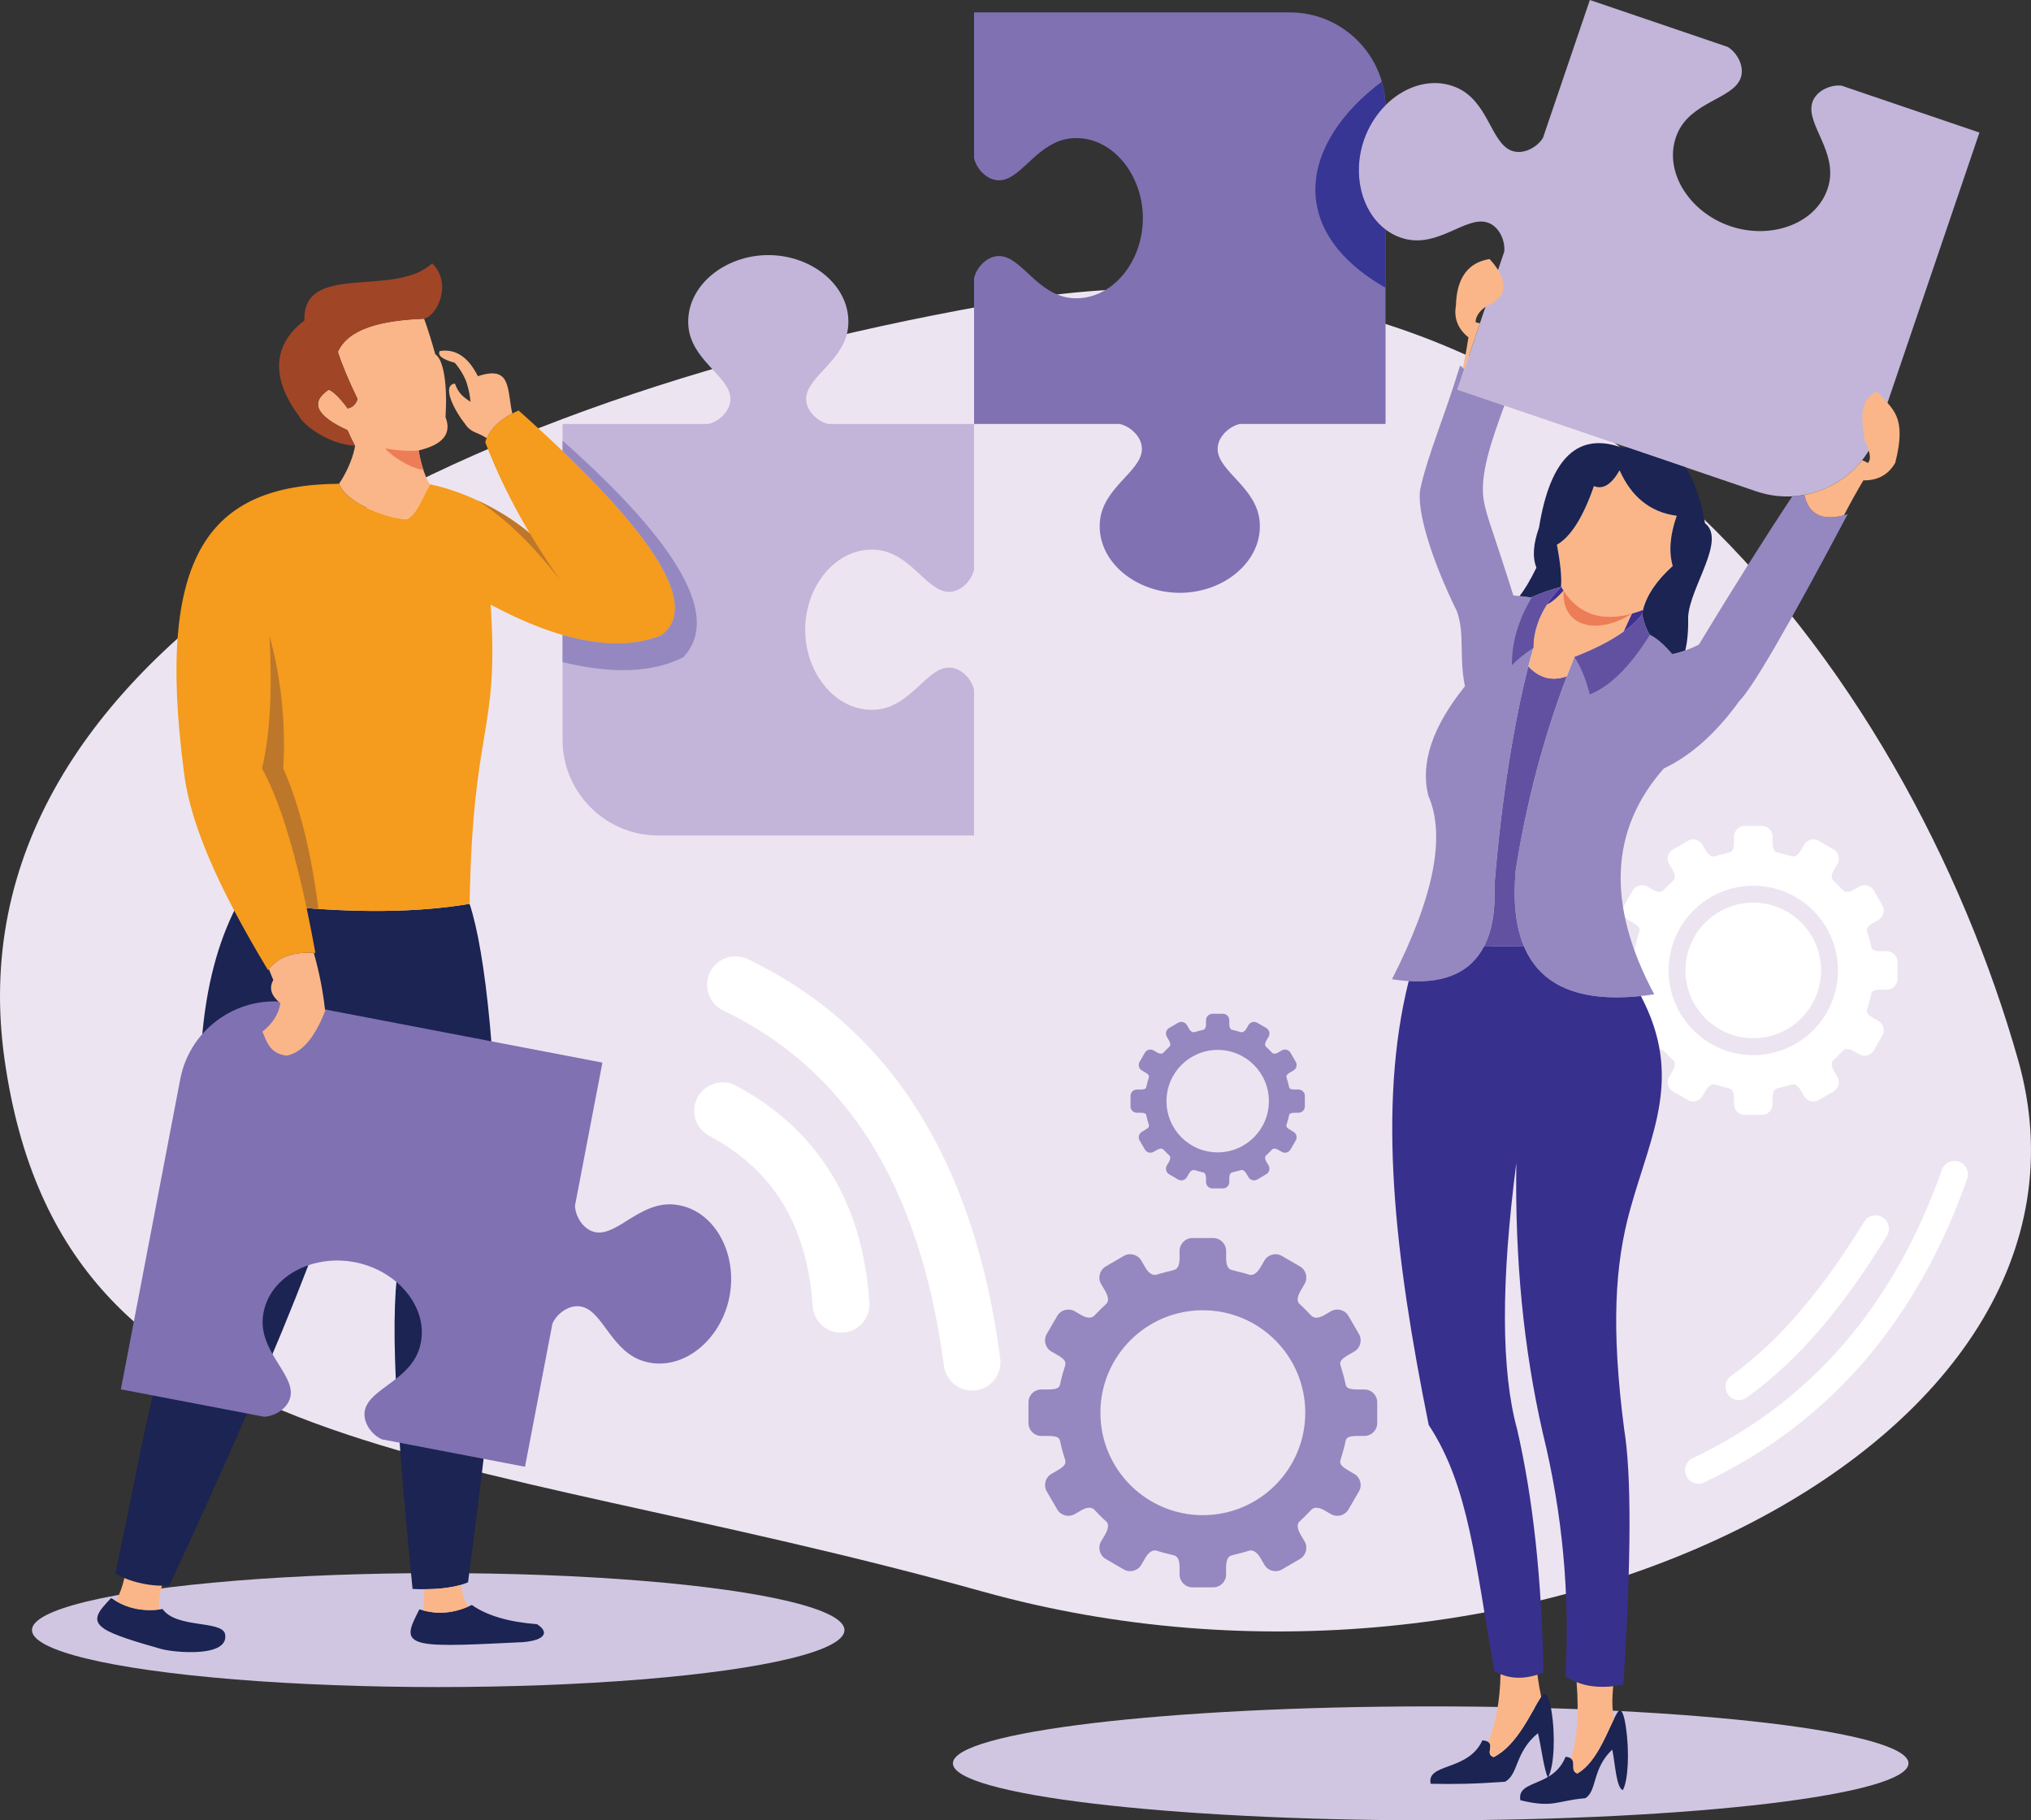 <?xml version="1.0" encoding="UTF-8"?><svg id="a" xmlns="http://www.w3.org/2000/svg" viewBox="0 0 1741.29 1560.48"><rect x="0" y="0" width="1741.29" height="1560.48" fill="#333333" stroke="none"/><ellipse cx="375.71" cy="1397.39" rx="348.3" ry="48.84" style="fill:#d1c6e2;"/><path d="M1226.58,1560.48c225.65,0,409.66-21.96,409.66-48.87s-184.01-48.8-409.66-48.8-409.59,21.93-409.59,48.8,184.01,48.87,409.59,48.87Z" style="fill:#d1c6e2; fill-rule:evenodd;"/><path d="M842.58,1364.4C380.14,1235.38,53.77,1259.08,3.93,908.42-45.91,557.77,386.3,339.33,867.07,258.04c480.74-81.3,769.24,319.99,863.11,650.38,93.87,330.38-425.23,584.99-887.6,455.97Z" style="fill:#ede4f1; fill-rule:evenodd;"/><path d="M963.47,1076.66l-15.46,8.99c-5.22,3.04-7.02,9.79-4.01,15.01l3.46,5.85c4.01,6.95,2.28,10.1,1,11.21-3.42,3.08-6.64,6.43-9.86,9.75-.9,.97-3.91,4.32-11.76-.24l-5.4-3.15c-5.26-3.01-11.97-1.25-15.01,3.98l-8.99,15.5c-3.04,5.22-1.24,11.97,3.94,15.01l5.36,3.08c7.37,4.29,7.16,6.5,6.26,9.61-1.31,4.32-2.7,8.61-3.6,13.08-.83,3.94-.48,6.78-10.52,6.78h-6.16c-6.02,0-10.96,4.91-10.96,10.97v17.92c0,6.05,4.95,10.96,10.96,10.96h6.16c10.03,0,9.69,2.84,10.52,6.78,.9,4.46,2.28,8.75,3.6,13.04,.9,3.15,1.11,5.33-6.26,9.62l-5.36,3.11c-5.19,3.04-6.99,9.79-3.94,15.01l8.99,15.46c3.04,5.22,9.75,7.02,15.01,3.98l5.4-3.11c7.85-4.6,10.86-1.25,11.76-.24,3.22,3.32,6.43,6.67,9.86,9.75,1.28,1.11,3.01,4.26-1,11.17l-3.46,5.88c-3.01,5.22-1.21,11.97,4.01,15.01l15.46,8.99c5.22,3.04,12,1.25,15.01-3.98l3.42-5.85c4.08-7.02,8.09-6.78,9.79-6.23,4.95,1.59,9.51,2.59,14.63,3.91,1.83,.48,5.01,1.83,5.01,10.24v6.26c0,6.05,4.95,11,10.96,11h17.92c6.05,0,11-4.95,11-11v-6.26c0-8.41,3.18-9.75,5.05-10.24,5.05-1.32,9.62-2.32,14.56-3.91,1.69-.55,5.71-.79,9.82,6.23l3.42,5.85c3.04,5.22,9.75,7.02,15.01,3.98l15.46-8.99c5.22-3.04,7.02-9.79,3.98-15.01l-3.42-5.88c-4.05-6.92-2.28-10.07-1-11.17,3.42-3.08,6.61-6.43,9.82-9.75,.93-1,3.94-4.36,11.79,.24l5.4,3.11c5.22,3.04,11.97,1.25,15.01-3.98l8.99-15.46c3.04-5.22,1.28-11.97-3.98-15.01l-5.33-3.11c-7.4-4.29-7.19-6.47-6.26-9.62,1.28-4.29,2.66-8.58,3.6-13.04,.83-3.94,.45-6.78,10.48-6.78h6.16c6.05,0,11-4.91,11-10.96v-17.92c0-6.05-4.95-10.97-11-10.97h-6.16c-10.03,0-9.65-2.83-10.48-6.78-.93-4.46-2.32-8.75-3.6-13.08-.93-3.11-1.14-5.33,6.26-9.61l5.33-3.08c5.26-3.04,7.02-9.79,3.98-15.01l-8.99-15.5c-3.04-5.22-9.79-6.99-15.01-3.98l-5.4,3.15c-7.85,4.57-10.86,1.21-11.79,.24-3.22-3.32-6.4-6.68-9.82-9.75-1.28-1.11-3.04-4.25,1-11.21l3.42-5.85c3.04-5.22,1.25-11.97-3.98-15.01l-15.46-8.99c-5.26-3.04-11.97-1.25-15.01,3.94l-3.42,5.88c-4.12,7.02-8.13,6.75-9.82,6.19-4.95-1.56-9.51-2.56-14.56-3.91-1.87-.48-5.05-1.83-5.05-10.2v-6.29c0-6.02-4.95-10.96-11-10.96h-17.92c-6.02,0-10.96,4.95-10.96,10.96v6.29c0,8.37-3.18,9.72-5.01,10.2-5.12,1.35-9.69,2.35-14.63,3.91-1.69,.55-5.71,.83-9.79-6.19l-3.42-5.88c-3.01-5.19-9.79-6.99-15.01-3.94h0Zm67.79,46.56c48.53,0,87.82,39.33,87.82,87.82s-39.29,87.82-87.82,87.82-87.82-39.33-87.82-87.82,39.33-87.82,87.82-87.82Z" style="fill:#9588c0; fill-rule:evenodd;"/><path d="M1010.06,876.74l-7.71,4.5c-2.59,1.52-3.49,4.91-1.97,7.54l1.7,2.91c2.01,3.46,1.14,5.05,.52,5.6-1.73,1.56-3.32,3.22-4.91,4.88-.48,.52-2.01,2.18-5.92-.1l-2.7-1.59c-2.59-1.52-5.98-.62-7.51,2l-4.5,7.75c-1.52,2.59-.62,5.95,2.01,7.47l2.63,1.56c3.73,2.14,3.6,3.25,3.15,4.81-.66,2.15-1.35,4.29-1.8,6.54-.42,1.97-.24,3.39-5.26,3.39h-3.08c-3.01,0-5.46,2.46-5.46,5.5v8.92c0,3.04,2.46,5.5,5.46,5.5h3.08c5.02,0,4.84,1.42,5.26,3.42,.45,2.21,1.14,4.36,1.8,6.5,.45,1.56,.59,2.63-3.15,4.77l-2.63,1.59c-2.63,1.52-3.53,4.88-2.01,7.47l4.5,7.75c1.52,2.63,4.91,3.53,7.51,2l2.7-1.56c3.91-2.32,5.43-.62,5.92-.14,1.59,1.66,3.18,3.32,4.91,4.88,.62,.55,1.49,2.11-.52,5.6l-1.7,2.94c-1.52,2.59-.62,5.98,1.97,7.47l7.71,4.53c2.63,1.49,6.02,.62,7.54-2.01l1.69-2.94c2.04-3.5,4.05-3.36,4.91-3.08,2.46,.76,4.74,1.28,7.3,1.94,.9,.24,2.49,.93,2.49,5.12v3.15c0,3.01,2.49,5.46,5.5,5.46h8.96c3.04,0,5.5-2.45,5.5-5.46v-3.15c0-4.19,1.59-4.88,2.53-5.12,2.56-.66,4.84-1.18,7.3-1.94,.83-.28,2.87-.42,4.88,3.08l1.73,2.94c1.52,2.63,4.91,3.49,7.51,2.01l7.71-4.53c2.63-1.49,3.53-4.88,2.01-7.47l-1.73-2.94c-2.01-3.5-1.11-5.05-.48-5.6,1.73-1.56,3.32-3.22,4.91-4.88,.49-.49,1.97-2.18,5.88,.14l2.73,1.56c2.59,1.52,5.98,.62,7.5-2l4.5-7.75c1.52-2.59,.62-5.95-2.01-7.47l-2.66-1.59c-3.7-2.14-3.6-3.22-3.15-4.77,.69-2.15,1.35-4.29,1.8-6.5,.45-2.01,.28-3.42,5.26-3.42h3.08c3.01,0,5.5-2.46,5.5-5.5v-8.92c0-3.04-2.49-5.5-5.5-5.5h-3.08c-4.98,0-4.81-1.42-5.26-3.39-.45-2.25-1.11-4.39-1.8-6.54-.45-1.56-.55-2.66,3.15-4.81l2.66-1.56c2.63-1.52,3.53-4.88,2.01-7.47l-4.5-7.75c-1.52-2.63-4.91-3.53-7.5-2l-2.73,1.59c-3.91,2.28-5.4,.62-5.88,.1-1.59-1.66-3.18-3.32-4.91-4.88-.62-.55-1.52-2.14,.48-5.6l1.73-2.91c1.52-2.63,.62-6.02-2.01-7.54l-7.71-4.5c-2.59-1.52-5.98-.62-7.51,2.01l-1.73,2.91c-2.01,3.53-4.05,3.39-4.88,3.11-2.46-.76-4.74-1.28-7.3-1.94-.93-.24-2.53-.93-2.53-5.12v-3.15c0-3.01-2.46-5.5-5.5-5.5h-8.96c-3.01,0-5.5,2.49-5.5,5.5v3.15c0,4.18-1.59,4.88-2.49,5.12-2.56,.66-4.84,1.18-7.3,1.94-.86,.28-2.87,.42-4.91-3.11l-1.69-2.91c-1.52-2.63-4.91-3.53-7.54-2.01h0Zm33.9,23.31c24.28,0,43.93,19.65,43.93,43.89s-19.65,43.93-43.93,43.93-43.86-19.68-43.86-43.93,19.65-43.89,43.86-43.89Z" style="fill:#9588c0; fill-rule:evenodd;"/><path d="M1106.04,10.64h-270.93v124.9c2.08,9.44,11.59,19.73,22.48,19.01,18.88-1.25,32.34-34.19,62.22-36.08,33.1-2.11,60.04,30.7,60.04,68.57s-26.94,70.66-60.04,68.57c-29.88-1.89-43.34-34.83-62.22-36.08-10.9-.73-20.41,9.56-22.48,19.01v124.9h124.86c9.48,2.11,19.75,11.59,19.02,22.48-1.24,18.92-34.17,32.34-36.07,62.22-2.11,33.12,30.68,60.06,68.59,60.06s70.66-26.94,68.55-60.06c-1.87-29.88-34.8-43.3-36.07-62.22-.73-10.89,9.58-20.37,19.02-22.48h124.9V92.49c0-45.02-36.87-81.85-81.87-81.85Z" style="fill:#8071b3; fill-rule:evenodd;"/><path d="M1505.95,421.27l-256.47-87.27,40.19-118.24c1.04-9.62-4.6-22.43-15.15-25.25-18.33-4.89-41.64,21.95-70.56,14.11-32.03-8.68-46.94-48.39-34.73-84.26,12.17-35.85,48.25-58.23,78.93-45.59,27.67,11.43,29.78,46.92,47.28,54.22,10.07,4.18,22.38-2.51,27.43-10.77L1363.07,0l118.22,40.23c8.3,5.05,14.98,17.35,10.79,27.41-7.3,17.5-42.79,19.61-54.2,47.3-12.66,30.68,9.72,66.74,45.55,78.93,35.87,12.19,75.61-2.73,84.29-34.76,7.82-28.9-19.02-52.21-14.15-70.54,2.84-10.53,15.63-16.2,25.25-15.15l118.26,40.21-87.27,256.5c-14.53,42.61-61.22,65.63-103.87,51.14Z" style="fill:#c2b5d9; fill-rule:evenodd;"/><path d="M564.18,716.22h270.93v-124.88c-2.14-9.44-11.62-19.75-22.48-19.02-18.95,1.26-32.37,34.19-62.26,36.09-33.1,2.09-60.04-30.71-60.04-68.57s26.94-70.68,60.04-68.59c29.88,1.9,43.3,34.83,62.26,36.09,10.86,.73,20.34-9.58,22.48-19.02v-124.88h-124.9c-9.44-2.11-19.75-11.6-19.02-22.5,1.28-18.9,34.21-32.34,36.08-62.22,2.11-33.1-30.68-60.04-68.55-60.04s-70.7,26.94-68.59,60.04c1.9,29.88,34.83,43.32,36.08,62.22,.76,10.89-9.55,20.39-19.02,22.5h-124.86v270.93c0,45.02,36.84,81.85,81.87,81.85Z" style="fill:#c2b5d9; fill-rule:evenodd;"/><path d="M1270.92,1491.89c13.9,1.31,.76,11.59,9.69,14.39,20.23-10,32.37-39.02,40.74-51.74,4.43-6.68,7.13,2.18,8.79,12,3.46,20.68,2.35,47.66-2.7,56.62,5.88-3.53,11.42-8.58,14.8-17.19,12.11,1.31,2.28,11.62,10.1,14.39,17.64-10,26.63-39.02,33.97-51.71,3.87-6.67,6.22,2.15,7.68,11.97,3.08,21.1,2.01,45.55-2.63,53.96-5.67-1.8-6.57-22.76-9.06-34.73-17.54,16.46-12.9,35.66-23.17,41.68-24.21,1.94-27.08,8.72-55.62,1.73-2.28-12.07,11.17-12.69,23.45-19.85-3.25-6.68-5.57-25.84-8.37-37.67-20.06,16.46-16.6,35.66-28.36,41.68-27.71,1.94-42.68,2.11-63.64,1.73-3.87-17.99,32.31-10.51,44.34-37.25Z" style="fill:#1b2452; fill-rule:evenodd;"/><path d="M1664.88,1002.88c2.08-5.98,8.65-9.13,14.67-7.02,5.98,2.11,9.13,8.68,7.02,14.67-43.27,122.72-118.46,209.5-225.48,260.28-5.74,2.73-12.59,.28-15.29-5.47-2.7-5.71-.28-12.55,5.46-15.29,101.2-48.01,172.42-130.4,213.62-247.17h0Zm-66.62,44.45c-17.02,27.67-34.62,52.85-53.51,75.12-18.68,22.03-38.63,41.2-60.56,56.97-5.15,3.7-6.33,10.86-2.63,16.01,3.7,5.15,10.86,6.33,16.01,2.63,23.55-16.91,44.86-37.35,64.72-60.74,19.65-23.17,37.87-49.36,55.51-77.96,3.32-5.39,1.63-12.45-3.77-15.77-5.4-3.32-12.45-1.63-15.77,3.73Z" style="fill:#fff; fill-rule:evenodd;"/><path d="M620.04,866.19c-12.11-5.85-17.22-20.37-11.41-32.55,5.81-12.11,20.41-17.22,32.51-11.41,61.26,29.33,110.06,72.98,146.38,130.88,35.66,56.93,59.01,127.39,70.01,211.37,1.8,13.32-7.54,25.56-20.86,27.36-13.32,1.8-25.56-7.58-27.36-20.89-10.1-76.99-31.13-140.98-63.02-191.93-31.3-49.88-73.4-87.51-126.25-112.83h0Zm-11.97,107.46c27.39,14.63,48.39,33.9,63.02,57.8,14.8,24.25,23.38,53.68,25.66,88.27,.9,13.42,12.52,23.59,25.94,22.69,13.42-.86,23.59-12.48,22.69-25.91-2.84-42.58-13.73-79.42-32.72-110.44-19.23-31.41-46.42-56.55-81.63-75.33-11.83-6.33-26.63-1.9-32.93,9.96-6.36,11.86-1.9,26.6,9.96,32.96Z" style="fill:#fff; fill-rule:evenodd;"/><path d="M1447.12,720.78l-12.8,7.45c-4.29,2.51-5.78,8.09-3.25,12.4l2.8,4.86c3.36,5.72,1.87,8.32,.86,9.25-2.87,2.54-5.5,5.31-8.16,8.06-.76,.81-3.25,3.6-9.75-.19l-4.46-2.59c-4.32-2.51-9.93-1.04-12.42,3.29l-7.44,12.8c-2.53,4.32-1.04,9.89,3.29,12.4l4.43,2.58c6.09,3.53,5.95,5.36,5.15,7.94-1.07,3.56-2.18,7.12-2.98,10.79-.69,3.27-.38,5.6-8.68,5.6h-5.05c-5.05,0-9.1,4.08-9.1,9.1v14.8c0,4.98,4.05,9.06,9.1,9.06h5.05c8.3,0,7.99,2.35,8.68,5.6,.8,3.67,1.9,7.26,2.98,10.79,.8,2.56,.93,4.43-5.15,7.95l-4.43,2.56c-4.32,2.49-5.81,8.09-3.29,12.42l7.44,12.8c2.49,4.32,8.09,5.78,12.42,3.29l4.46-2.59c6.5-3.77,8.99-1,9.75-.21,2.66,2.73,5.29,5.53,8.16,8.06,1,.93,2.49,3.53-.86,9.27l-2.8,4.84c-2.53,4.32-1.04,9.89,3.25,12.42l12.8,7.44c4.32,2.53,9.89,1.04,12.42-3.29l2.8-4.84c3.39-5.81,6.71-5.57,8.13-5.15,4.08,1.31,7.85,2.14,12.07,3.25,1.52,.42,4.15,1.52,4.15,8.44v5.19c0,5.01,4.08,9.1,9.06,9.1h14.84c5.01,0,9.1-4.08,9.1-9.1v-5.19c0-6.92,2.63-8.02,4.15-8.44,4.22-1.11,7.99-1.94,12.04-3.25,1.42-.42,4.77-.66,8.16,5.15l2.77,4.84c2.56,4.32,8.13,5.81,12.45,3.29l12.8-7.44c4.29-2.52,5.78-8.09,3.25-12.42l-2.84-4.84c-3.32-5.74-1.87-8.34-.83-9.27,2.87-2.53,5.5-5.33,8.16-8.06,.76-.79,3.25-3.56,9.75,.21l4.43,2.59c4.36,2.49,9.93,1.04,12.45-3.29l7.4-12.8c2.52-4.32,1.04-9.93-3.25-12.42l-4.43-2.56c-6.09-3.53-5.95-5.4-5.19-7.95,1.07-3.53,2.21-7.13,2.97-10.79,.69-3.25,.42-5.6,8.72-5.6h5.05c5.01,0,9.06-4.08,9.06-9.06v-14.8c0-5.02-4.05-9.1-9.06-9.1h-5.05c-8.3,0-8.02-2.33-8.72-5.6-.76-3.67-1.9-7.23-2.97-10.79-.76-2.58-.9-4.41,5.19-7.94l4.43-2.58c4.29-2.51,5.78-8.08,3.25-12.4l-7.4-12.8c-2.52-4.32-8.09-5.79-12.45-3.29l-4.43,2.59c-6.5,3.79-8.99,1-9.75,.19-2.66-2.75-5.29-5.52-8.16-8.06-1.04-.93-2.49-3.53,.83-9.25l2.84-4.86c2.52-4.31,1.04-9.89-3.25-12.4l-12.8-7.45c-4.33-2.51-9.89-1.04-12.45,3.29l-2.77,4.84c-3.39,5.83-6.75,5.59-8.16,5.15-4.05-1.31-7.82-2.14-12.04-3.25-1.52-.38-4.15-1.5-4.15-8.44v-5.21c0-4.98-4.08-9.06-9.1-9.06h-14.84c-4.98,0-9.06,4.08-9.06,9.06v5.21c0,6.94-2.63,8.06-4.15,8.44-4.22,1.11-7.99,1.94-12.07,3.25-1.42,.43-4.74,.67-8.13-5.15l-2.8-4.84c-2.53-4.32-8.09-5.79-12.42-3.29h0Zm56.07,53.02c32.06,0,58.08,26.01,58.08,58.11s-26.01,58.08-58.08,58.08-58.11-26.01-58.11-58.08,26.04-58.11,58.11-58.11h0Zm0-14.51c40.09,0,72.6,32.5,72.6,72.62s-32.51,72.6-72.6,72.6-72.6-32.51-72.6-72.6,32.51-72.62,72.6-72.62Z" style="fill:#fff; fill-rule:evenodd;"/><path d="M1407.93,526.46c1.56,7.56,3.74,13.47,6.61,17.74,5.67,2.72,12.04,8.22,19.16,16.52,7.06-1.4,14.67-4.06,22.76-8.02,28.64-47.35,55.34-89.76,80.17-127.23,3.53-.19,6.99-.62,10.38-1.25,3.8,17.5,16.19,23.04,37.08,16.59-50.57,95.55-81.56,148.94-92.87,160.14-19.82,27.51-41.4,46.78-64.75,57.83-46.38,52.57-49.15,117.11-8.2,193.61-86.61,13-126.21-22.41-118.78-106.24,9.93-63.4,26.7-124.36,50.29-182.92,28.98-11.34,48.35-23.59,58.14-36.77Z" style="fill:#9588c0; fill-rule:evenodd;"/><path d="M1314.78,555.31c-.35-10.62,3.32-31.46,23.52-52.18-8.47,2.14-17.12,5.15-25.91,9.03-2.7-.52-7.68-1.11-14.91-1.71-18.61-58.97-22.48-66.43-25.15-80.19-4.32-22.6,6.61-52.94,17.43-82.54l-40.3-13.71,5.98-17.69c-1.31-1.07-2.52-2.09-3.63-2.98-13.63,44.79-27.12,74.88-33.9,104.84-4.22,18.5,10.24,63.43,31.13,105.7,7.02,19.56,1.66,37.89,6.92,64.44-27.88,34.62-38.36,65.84-31.41,93.66,15.18,34.52,4.81,87.01-31.13,157.48,61.12,9.44,90.45-17.92,87.99-82.04,6.5-82.25,20.13-157.79,33.34-202.1Z" style="fill:#9588c0; fill-rule:evenodd;"/><path d="M1306.65,811.42c-10.55-.38-22.03-.35-34.45,.1,7.02-13.45,10.13-31.49,9.23-54.11,5.81-73.1,17.22-140.91,28.92-186.19,9.55,10.17,20.55,12.99,33,8.44-20.27,53.51-34.86,108.99-43.86,166.49-2.35,26.65,0,48.39,7.16,65.27Z" style="fill:#6251a1; fill-rule:evenodd;"/><path d="M1224.92,1221.62c-29.23-144.79-44.07-273.14-17.16-380.61,31.68,1.97,53.13-7.85,64.44-29.49,12.42-.45,23.9-.48,34.45-.1,14.29,33.77,47.7,47.92,100.17,42.42,36.49,69.38,8.96,117.81-9.13,182.69-13.25,47.63-16.4,102.1-5.26,188.23,6.4,38.91,6.19,112.03-.62,219.39-20.1,4.05-36.63,1.63-49.67-7.23,3.94-70.04-2.53-139.63-19.47-208.7-16.39-71.6-23.94-148.69-22.62-231.33-13.28,102.07-13.07,178.16,.62,228.18,13.63,59.11,21.2,128.67,22.62,208.7-15.91,6.33-29.95,5.92-42.13-1.28-16.26-91.11-21.41-158.27-56.24-210.88Z" style="fill:#38308d; fill-rule:evenodd;"/><path d="M1597.57,411.81c-4.77,7.89-10.31,17.85-16.67,29.9-18.95,4.95-30.26-.88-33.9-17.48,19.37-3.6,37.15-14.11,49.53-29.75,3.32,1.56,1.73,.61,4.98,2.44,3.73-4.24,.48-12.42-3.04-19.51,.76-5.33-9.17-33.91,10.86-41.7,13.21,15.13,25.84,20.74,15.57,61.01-5.81,10.2-14.94,15.24-27.33,15.08Z" style="fill:#fab688; fill-rule:evenodd;"/><path d="M1258.99,289.21c-1.07,7.28-2.67,15.98-4.74,26.11l1.21,.99,13.39-39.31c-2.97-.4-.83,.17-3.73-.88-.14-5.26,4.77-11.69,11.55-14.72,23.52-11.05,7.54-31.75,.41-39.36-18.61,3.04-28.22,16.38-28.85,39.97-1.87,10.86,1.7,19.92,10.76,27.2Z" style="fill:#fab688; fill-rule:evenodd;"/><path d="M1340.51,506.34c7.4,27.5,26.98,34.05,58.66,19.66l-7.12,15.5c-10.51,7.59-24.63,14.84-42.27,21.74-2.21,5.47-4.36,10.93-6.43,16.43-12.45,4.55-23.45,1.73-33-8.44,1.49-5.69,2.94-10.98,4.43-15.91-.28-8.01,1.76-21.86,11.48-37.08,4.15-1.9,8.92-5.88,14.25-11.9Z" style="fill:#fab688; fill-rule:evenodd;"/><path d="M1399.18,526c-25.98,7.07-45.52,.52-58.66-19.66-.73-1.14-1.45-2.33-2.14-3.58,.66-8.02-.52-19.96-3.56-35.78,11.93-6.85,22.52-23.61,31.75-50.29,7.71,3.22,15.01-1.28,22-13.51,10.27,23.07,26.63,36.06,49.01,38.96-5.81,16.43-6.95,30.78-3.46,43.06-13.84,12.5-22.34,25.08-25.46,37.7-3.25,1.23-6.43,2.25-9.48,3.1Z" style="fill:#fab688; fill-rule:evenodd;"/><path d="M1392.05,541.49l7.12-15.5c3.04-.85,6.23-1.87,9.48-3.1-.28,1.19-.52,2.37-.73,3.56-3.84,5.15-9.1,10.15-15.88,15.03Z" style="fill:#40308e; fill-rule:evenodd;"/><path d="M1340.51,506.34c-5.33,6.02-10.1,10-14.25,11.9,3.15-4.95,7.12-10.03,12.04-15.1,.03-.12,.07-.24,.07-.38,.69,1.25,1.42,2.44,2.14,3.58Z" style="fill:#40308e; fill-rule:evenodd;"/><path d="M1444.9,557.59c-3.87,1.37-7.61,2.42-11.21,3.13-7.12-8.3-13.49-13.8-19.16-16.52-2.87-4.27-5.05-10.19-6.61-17.74,.21-1.19,.45-2.37,.73-3.56,3.11-12.62,11.62-25.2,25.46-37.7-3.5-12.28-2.35-26.63,3.46-43.06-22.38-2.91-38.74-15.89-49.01-38.96-6.99,12.23-14.28,16.72-22,13.51-9.24,26.68-19.82,43.44-31.75,50.29,3.04,15.82,4.22,27.76,3.56,35.78,0,.14-.04,.26-.07,.38-8.47,2.14-17.12,5.15-25.91,9.03-1.97-.38-5.19-.8-9.62-1.24,4.29-5.26,9.13-13.35,14.49-24.3-3.53-8.84-2.8-20.25,2.21-34.24,9.62-60.13,33.69-82.86,72.29-68.21,.83-.31,1.69-.61,2.56-.9l50.84,17.31c7.33,11.29,12.9,27.29,16.67,48.01,18.4,14.27-12.83,54.49-14.46,79.83,.21,11.74-.62,21.46-2.49,29.17Z" style="fill:#1b2452; fill-rule:evenodd;"/><path d="M1314.78,555.31c-7.54,4.89-13.7,9.86-18.54,14.92-.21-19.52,5.57-39.05,17.3-58.58,8.4-3.63,16.67-6.47,24.76-8.53-4.91,5.07-8.89,10.15-12.04,15.1-9.72,15.22-11.76,29.07-11.48,37.08Z" style="fill:#6251a1; fill-rule:evenodd;"/><path d="M1363.03,595.23c-3.7-14.01-8.13-24.68-13.25-31.99,17.64-6.9,31.75-14.15,42.27-21.74,6.78-4.88,12.04-9.87,15.88-15.03,1.56,7.56,3.74,13.47,6.61,17.74-16.95,27.17-34.1,44.17-51.5,51.02Z" style="fill:#6251a1; fill-rule:evenodd;"/><path d="M1321.35,1454.6c-8.44,12.73-20.55,41.68-40.74,51.68-7.47-2.35,.48-9.93-4.81-13.11,6.68-15.63,10.2-34.97,10.69-58,9.48,3.94,20.03,4.12,31.61,.48,.83,6.26,1.9,12.59,3.25,18.95h0Zm61.77-9.06c-1.18,11.38-.97,20.68,.69,27.91-6.95,14.11-15.81,38.01-31.48,46.9-6.47-2.28-.9-9.68-5.53-12.94,5.43-16.19,7.06-37.98,4.88-65.41,9.1,3.67,19.58,4.84,31.44,3.53Z" style="fill:#fab688; fill-rule:evenodd;"/><path d="M1399.18,526c-29.19,18.8-60.53,11.83-58.66-19.66,13.14,20.18,32.69,26.74,58.66,19.66Z" style="fill:#ed7d57; fill-rule:evenodd;"/><path d="M402.62,774.84c13.84,42.3,24.07,137.94,25.39,287.05,2.11,72.43-10.48,168.41-26.74,294.55-13.25,5.67-32.75,6.47-47.56,5.67-17.16-175.12-19.99-249.35-8.61-297.53-23.14-51.81-36.7-102.76-49.46-156.23-8.89,74.19-19.34,133.06-31.41,176.64-26.74,69.73-66.41,161.04-118.95,273.97-12.11,1.63-33.72-2.01-46.31-10.2,26.53-124.2,45.34-252.98,86.54-276.36-27.5-154.37-10.93-244.09,19.75-300.24,78.45,10.7,144.27,11.59,197.36,2.68Z" style="fill:#1b2452; fill-rule:evenodd;"/><path d="M420.64,518.32c7.44,111.24-15.39,101.4-18.02,256.52-39.53,6.64-86.12,7.83-139.74,3.6,3.18,14.99,5.67,28.36,7.54,38.43-11.17-.31-28.5-.9-40.64,14.77-11.03-18.3-20.65-35.21-28.95-50.95-26.29-49.86-39.43-87.82-43.2-119.35-24.28-186.07,21.48-245.73,133.06-246.63,6.92,18.35,46.83,31.06,58.52,30.18,8.37-4.58,12.52-17.62,19.44-29.73,33.72,6.94,67.27,26.18,85.57,42.08-15.7-26.37-28.43-52.45-38.22-78.22,3.63-11.48,13.18-20.51,28.67-27.1,116.46,103.9,157.03,168.27,121.65,193.11-37.35,14.15-85.92,5.24-145.68-26.7Z" style="fill:#f59b1d; fill-rule:evenodd;"/><path d="M448.14,1407.73c-38.18,1.8-70.91,3.84-85.26,.8-16.71-3.56-11.17-13.39-3.29-28.95,14.87,4.84,29.85,3.63,44.93-3.74,12.94,9.13,31.58,14.63,55.93,16.5,10.72,6.88,6.99,13.87-12.31,15.39h0Zm-309.77,5.91c-21.31-6.02-40.81-11.9-48.87-17.26-11.52-7.61-5.26-14.91,5.81-26.5,12.83,8.96,27.53,12.11,44.1,9.48,11.69,16.6,49.74,9.62,53.47,20.99,4.67,21.2-44.38,16.15-54.51,13.28Z" style="fill:#1b2452; fill-rule:evenodd;"/><path d="M262.89,778.44c-8.16-38.69-20.82-88.2-38.22-119.69,7.85-32.79,8.54-74.26,6.33-113.69,8.34,29.31,14.53,70.32,11.83,113.73,14.39,32.22,24.04,72.81,30.2,120.4-3.35-.23-6.74-.47-10.13-.74h0Zm216.73-282.07c-23.59-30.09-46.97-52.54-70.14-67.34,18.12,8.46,34.03,18.9,44.76,28.19,7.75,12.99,16.19,26.03,25.39,39.15Z" style="fill:#bc772a; fill-rule:evenodd;"/><path d="M349.22,444.89c-11.69,.88-51.61-11.83-58.52-30.18,7.99-11.79,12.73-25.18,13.7-32.58-1.94-3.48-4.12-7.92-6.5-13.35-26.94-12.31-32.31-23.88-16.08-34.73,3.87,1.38,9.3,6.74,16.29,16.08,4.15-.88,6.99-3.56,8.44-8.04-7.96-16.43-13.56-29.92-16.88-40.43,8.85-19.73,36.32-26.98,73.95-28.47,3.39,9.53,6.57,19.68,9.55,30.47,7.54,4.89,10.45,27.31,8.82,53.98,5.46,14.08-2.18,23.57-23,28.48,.76,6.8,5.26,23.62,9.68,29.04-6.92,12.11-11.07,25.15-19.44,29.73Z" style="fill:#fab688; fill-rule:evenodd;"/><path d="M363.61,273.19c-37.63,1.49-65.09,8.73-73.95,28.47,3.32,10.52,8.92,24,16.88,40.43-1.45,4.48-4.29,7.16-8.44,8.04-6.99-9.34-12.42-14.7-16.29-16.08-16.22,10.84-10.86,22.41,16.08,34.73,2.39,5.43,4.57,9.87,6.5,13.35-22.59-1.18-44.07-17.52-48.08-25.51-33.83-45.66-9.13-71.58,4.7-81.84-1.73-50.62,77.55-19.08,109.51-49.06,17.64,17.35,4.19,45.14-6.92,47.47Z" style="fill:#a14527; fill-rule:evenodd;"/><path d="M330.2,384.33c6.85,1.4,19.44,2.82,28.78,1.8,.42,3.68,1.94,10.36,3.94,16.55-10.17-.67-27.67-11.81-32.72-18.35Z" style="fill:#ed7d57; fill-rule:evenodd;"/><path d="M138.92,1359.35c-2.14,6.54-2.97,13.35-2.56,20.44-13.63,1.59-25.91-.8-36.94-7.26,3.25-6.05,5.67-12.66,7.19-19.75,10.1,4.29,22.62,6.57,32.3,6.57h0Zm223.92,21.2c.73-6.26,.97-12.31,.76-18.19,10.55,0,22.07-.97,31.68-3.77,1.04,7.85,3.11,14.04,6.3,18.61-12.97,5.67-25.87,6.78-38.74,3.35Z" style="fill:#fab688; fill-rule:evenodd;"/><path d="M409.71,322.5c28.74-9.53,24.94,10.69,29.47,31.98-10.86,5.59-18.16,12.64-21.89,21.19-7.61-5.33-13.49-4.29-18.68-12.45-9.06-11.31-20.34-33.12-8.58-34.4,3.46,9.56,7.96,11.73,13.35,15.67-.38-4.76-1.25-9.48-2.66-14.15-1.59-6.09-5.15-12.52-10.69-19.28-10.86-3.01-15.15-6.36-13-10.13,13.52-2.14,24.42,5.05,32.69,21.58Z" style="fill:#fab688; fill-rule:evenodd;"/><path d="M250.37,859.93l266.12,50.98-23.52,122.65c.31,9.65,7.68,21.55,18.54,22.9,18.82,2.32,38.19-27.5,67.9-23.73,32.89,4.19,53.16,41.44,46.04,78.65-7.09,37.18-39.71,64.33-71.84,56.03-29.02-7.47-36.01-42.34-54.34-47.14-10.58-2.77-21.82,5.57-25.66,14.46l-23.49,122.65-122.68-23.49c-8.85-3.87-17.19-15.12-14.42-25.67,4.81-18.37,39.67-25.35,47.14-54.34,8.3-32.13-18.88-64.75-56.03-71.87-37.22-7.13-74.5,13.14-78.65,46.07-3.8,29.71,26.01,49.08,23.73,67.9-1.35,10.86-13.25,18.23-22.9,18.5l-122.68-23.48,50.95-266.09c8.51-44.24,51.61-73.5,95.81-64.99Z" style="fill:#8071b3; fill-rule:evenodd;"/><path d="M269.04,816.83c4.81,17.02,8.02,33.62,9.72,49.74-8.89,22.97-19.82,35.73-32.76,38.32-14.73-1.25-17.54-12.56-21.03-20.55,8.79-6.85,13.9-14.94,15.43-24.35-7.95-6.37-10-12.97-6.09-19.85-1.35-3.42-2.63-6.57-3.84-9.41,11.59-14.15,27.64-14.18,38.57-13.9Z" style="fill:#fab688; fill-rule:evenodd;"/><path d="M1184.73,69.97c-70.56,53.04-82.32,127.98,3.18,176.73v-49.94c-20.58-15.51-28.6-47.23-18.68-76.39,4.01-11.74,10.55-22.03,18.61-30.13-.17-7-1.25-13.8-3.11-20.27Z" style="fill:#373694; fill-rule:evenodd;"/><path d="M566.33,545.02c-23.55,8.92-51.57,8.68-84.01-.71v23.31c42.85,10.38,77.34,9.01,103.42-4.13,32.24-33.91-2.21-95.84-103.42-185.77v8.94c87.23,83.63,115.25,136.42,84.01,158.36Z" style="fill:#9588c0; fill-rule:evenodd;"/></svg>